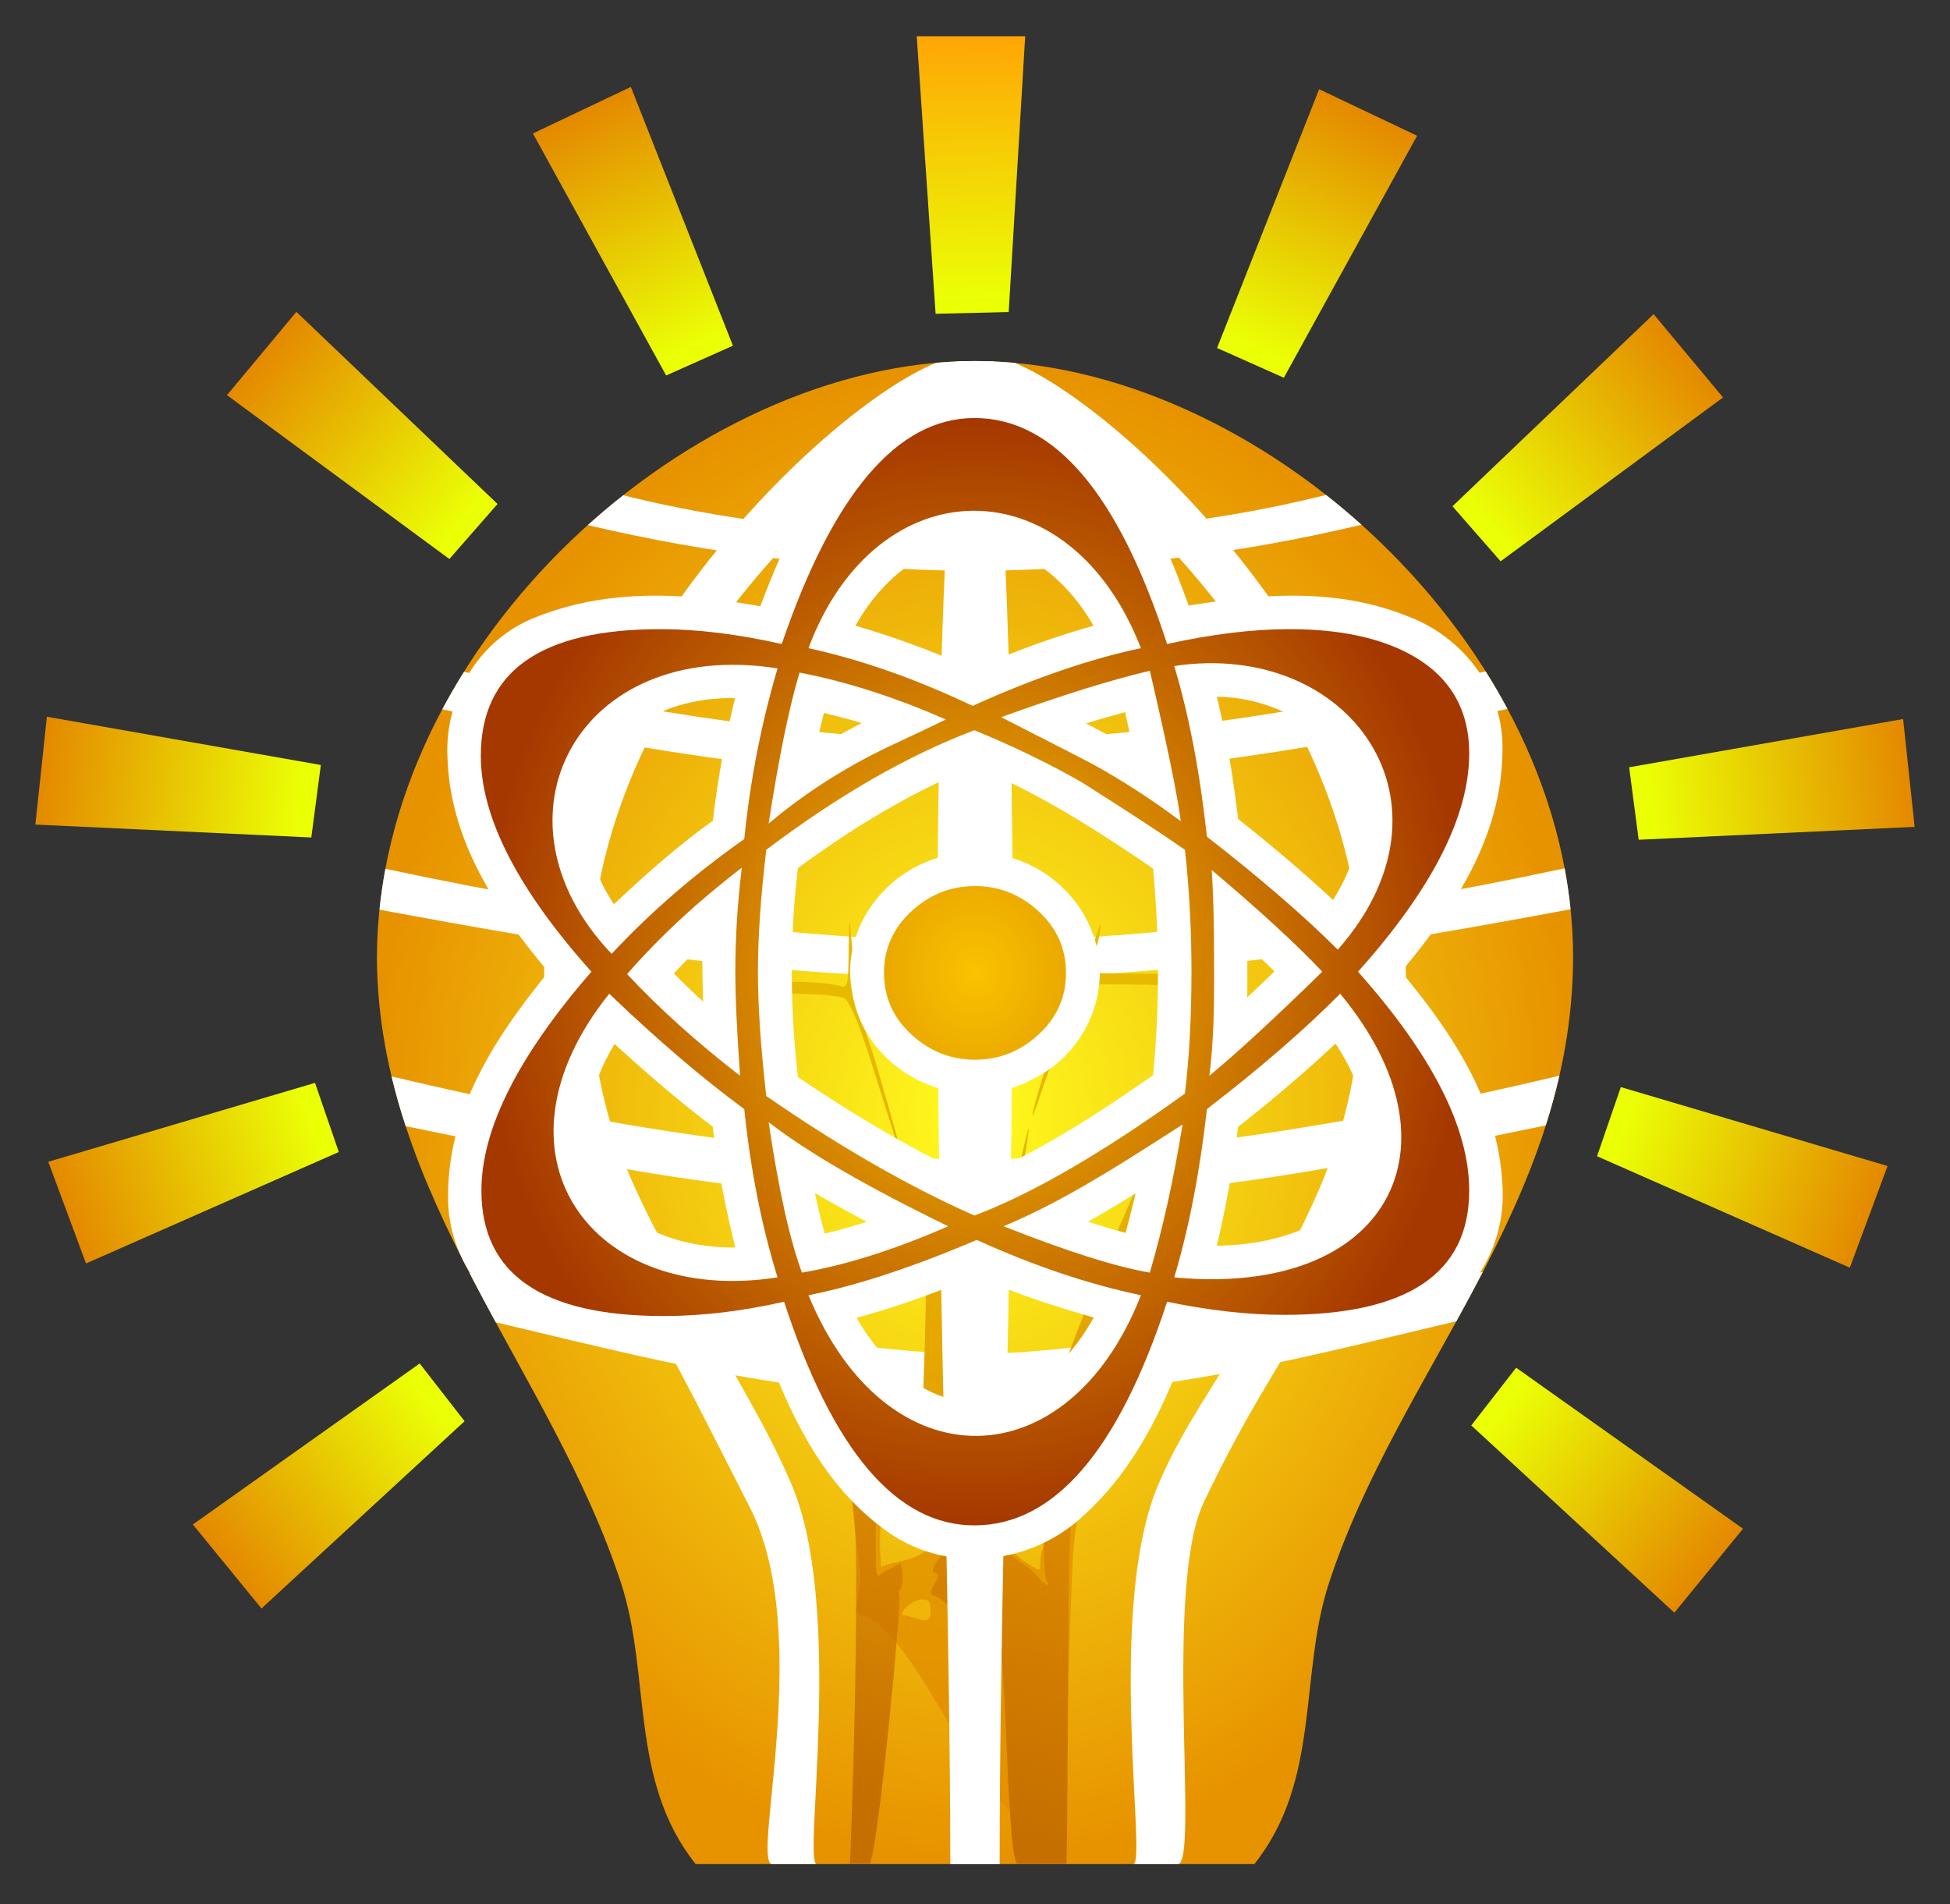 <?xml version="1.0" encoding="UTF-8" standalone="no"?>
<!-- Created with Inkscape (http://www.inkscape.org/) -->

<svg
   xmlns:dc="http://purl.org/dc/elements/1.1/"
   xmlns:cc="http://creativecommons.org/ns#"
   xmlns:rdf="http://www.w3.org/1999/02/22-rdf-syntax-ns#"
   xmlns:svg="http://www.w3.org/2000/svg"
   xmlns="http://www.w3.org/2000/svg"
   xmlns:xlink="http://www.w3.org/1999/xlink"
   xmlns:sodipodi="http://sodipodi.sourceforge.net/DTD/sodipodi-0.dtd"
   xmlns:inkscape="http://www.inkscape.org/namespaces/inkscape"
   id="svg2"
   version="1.1"
   inkscape:version="0.91 r13725"
   width="551.465"
   height="538.56"
   sodipodi:docname="WikiJournal_of_Science_logo.svg"
   inkscape:export-filename="C:\Users\Mikael\OneDrive\Wikiversity Journal\Wikiversity journal logo\Wikiversity Journal of Medicine logo.png"
   inkscape:export-xdpi="180"
   inkscape:export-ydpi="180">
  <rect width="100%" height="100%" fill="#333333" stroke="none"/>
  <defs
     id="defs6">
    <linearGradient
       id="linearGradient4317">
      <stop
         id="stop4319"
         offset="0"
         style="stop-color:#e48800;stop-opacity:1" />
      <stop
         id="stop4321"
         offset="1"
         style="stop-color:#ebff05;stop-opacity:1;" />
    </linearGradient>
    <linearGradient
       id="linearGradient4311">
      <stop
         id="stop4313"
         offset="0"
         style="stop-color:#e48800;stop-opacity:1" />
      <stop
         id="stop4315"
         offset="1"
         style="stop-color:#ebff05;stop-opacity:1;" />
    </linearGradient>
    <linearGradient
       id="linearGradient4305">
      <stop
         id="stop4307"
         offset="0"
         style="stop-color:#e48800;stop-opacity:1" />
      <stop
         id="stop4309"
         offset="1"
         style="stop-color:#ebff05;stop-opacity:1;" />
    </linearGradient>
    <linearGradient
       id="linearGradient4299">
      <stop
         id="stop4301"
         offset="0"
         style="stop-color:#e48800;stop-opacity:1" />
      <stop
         id="stop4303"
         offset="1"
         style="stop-color:#ebff05;stop-opacity:1;" />
    </linearGradient>
    <linearGradient
       id="linearGradient4293">
      <stop
         id="stop4295"
         offset="0"
         style="stop-color:#e48800;stop-opacity:1" />
      <stop
         id="stop4297"
         offset="1"
         style="stop-color:#ebff05;stop-opacity:1;" />
    </linearGradient>
    <linearGradient
       id="linearGradient4287">
      <stop
         id="stop4289"
         offset="0"
         style="stop-color:#e48800;stop-opacity:1" />
      <stop
         id="stop4291"
         offset="1"
         style="stop-color:#ebff05;stop-opacity:1;" />
    </linearGradient>
    <linearGradient
       inkscape:collect="always"
       id="linearGradient4505">
      <stop
         style="stop-color:#c46f00;stop-opacity:1"
         offset="0"
         id="stop4507" />
      <stop
         style="stop-color:#d47700;stop-opacity:0;"
         offset="1"
         id="stop4509" />
    </linearGradient>
    <linearGradient
       id="linearGradient4499">
      <stop
         id="stop4501"
         offset="0"
         style="stop-color:#e49200;stop-opacity:1" />
      <stop
         id="stop4503"
         offset="1"
         style="stop-color:#e7ba00;stop-opacity:1" />
    </linearGradient>
    <linearGradient
       id="linearGradient4452">
      <stop
         id="stop4454"
         offset="0"
         style="stop-color:#fffc1e;stop-opacity:1" />
      <stop
         id="stop4456"
         offset="1"
         style="stop-color:#e79300;stop-opacity:1" />
    </linearGradient>
    <linearGradient
       id="linearGradient4327">
      <stop
         id="stop4329"
         offset="0"
         style="stop-color:#fd7b00;stop-opacity:1" />
      <stop
         id="stop4331"
         offset="1"
         style="stop-color:#ffc802;stop-opacity:1" />
    </linearGradient>
    <linearGradient
       inkscape:collect="always"
       id="linearGradient3846">
      <stop
         style="stop-color:#ff9b34;stop-opacity:1;"
         offset="0"
         id="stop3848" />
      <stop
         style="stop-color:#ff9b34;stop-opacity:0;"
         offset="1"
         id="stop3850" />
    </linearGradient>
    <linearGradient
       id="linearGradient3985">
      <stop
         style="stop-color:#ffa505;stop-opacity:1;"
         offset="0"
         id="stop3987" />
      <stop
         style="stop-color:#ebff05;stop-opacity:1;"
         offset="1"
         id="stop3989" />
    </linearGradient>
    <linearGradient
       id="b"
       xlink:href="#a"
       y1="339"
       y2="757" />
    <linearGradient
       id="a"
       gradientUnits="userSpaceOnUse"
       x1="0"
       x2="0"
       y1="35"
       y2="322">
      <stop
         offset="0"
         style="stop-color:#997400;stop-opacity:1;"
         id="stop9" />
      <stop
         offset="1"
         style="stop-color:#0080CE"
         id="stop11" />
    </linearGradient>
    <linearGradient
       id="linearGradient3021"
       xlink:href="#a"
       y1="339"
       y2="757" />
    <linearGradient
       id="linearGradient3023"
       gradientUnits="userSpaceOnUse"
       x1="0"
       x2="0"
       y1="35"
       y2="322">
      <stop
         offset="0"
         style="stop-color:#069"
         id="stop3025" />
      <stop
         offset="1"
         style="stop-color:#0080CE"
         id="stop3027" />
    </linearGradient>
    <linearGradient
       id="linearGradient3029"
       xlink:href="#a"
       y1="339"
       y2="757" />
    <linearGradient
       id="linearGradient3031"
       gradientUnits="userSpaceOnUse"
       x1="0"
       x2="0"
       y1="35"
       y2="322">
      <stop
         offset="0"
         style="stop-color:#069"
         id="stop3033" />
      <stop
         offset="1"
         style="stop-color:#0080CE"
         id="stop3035" />
    </linearGradient>
    <linearGradient
       id="linearGradient3037"
       xlink:href="#a"
       y1="339"
       y2="757" />
    <linearGradient
       id="linearGradient3039"
       gradientUnits="userSpaceOnUse"
       x1="0"
       x2="0"
       y1="35"
       y2="322">
      <stop
         offset="0"
         style="stop-color:#069"
         id="stop3041" />
      <stop
         offset="1"
         style="stop-color:#0080CE"
         id="stop3043" />
    </linearGradient>
    <linearGradient
       id="linearGradient3045"
       xlink:href="#a"
       y1="339"
       y2="757" />
    <linearGradient
       id="linearGradient3047"
       gradientUnits="userSpaceOnUse"
       x1="0"
       x2="0"
       y1="35"
       y2="322">
      <stop
         offset="0"
         style="stop-color:#069"
         id="stop3049" />
      <stop
         offset="1"
         style="stop-color:#0080CE"
         id="stop3051" />
    </linearGradient>
    <linearGradient
       id="linearGradient3053"
       xlink:href="#a"
       y1="339"
       y2="757" />
    <linearGradient
       id="linearGradient3055"
       gradientUnits="userSpaceOnUse"
       x1="0"
       x2="0"
       y1="35"
       y2="322">
      <stop
         offset="0"
         style="stop-color:#069"
         id="stop3057" />
      <stop
         offset="1"
         style="stop-color:#0080CE"
         id="stop3059" />
    </linearGradient>
    <linearGradient
       id="linearGradient3061"
       xlink:href="#a"
       y1="339"
       y2="757" />
    <linearGradient
       id="linearGradient3063"
       gradientUnits="userSpaceOnUse"
       x1="0"
       x2="0"
       y1="35"
       y2="322">
      <stop
         offset="0"
         style="stop-color:#069"
         id="stop3065" />
      <stop
         offset="1"
         style="stop-color:#0080CE"
         id="stop3067" />
    </linearGradient>
    <linearGradient
       y2="757"
       y1="339"
       id="linearGradient3076"
       xlink:href="#a"
       inkscape:collect="always" />
    <linearGradient
       y2="757"
       y1="339"
       id="linearGradient3078"
       xlink:href="#a"
       inkscape:collect="always"
       gradientTransform="matrix(1,0,0,1.083,0,-44.986)" />
    <linearGradient
       y2="757"
       y1="339"
       id="linearGradient3080"
       xlink:href="#a"
       inkscape:collect="always"
       gradientTransform="matrix(1,0,0,1.083,0,-44.986)" />
    <linearGradient
       y2="757"
       y1="339"
       id="linearGradient3082"
       xlink:href="#a"
       inkscape:collect="always"
       gradientTransform="matrix(1,0,0,1.083,0,-44.986)" />
    <linearGradient
       y2="757"
       y1="339"
       id="linearGradient3084"
       xlink:href="#a"
       inkscape:collect="always"
       gradientTransform="matrix(1,0,0,1.083,0,-44.986)" />
    <linearGradient
       y2="757"
       y1="339"
       id="linearGradient3086"
       xlink:href="#a"
       inkscape:collect="always" />
    <linearGradient
       y2="757"
       y1="339"
       id="linearGradient3088"
       xlink:href="#a"
       inkscape:collect="always" />
    <linearGradient
       inkscape:collect="always"
       xlink:href="#linearGradient3985"
       id="linearGradient3991"
       x1="-88.9"
       y1="-112.947"
       x2="-87.418"
       y2="7.614"
       gradientUnits="userSpaceOnUse"
       gradientTransform="matrix(0.617,0,0,0.617,328.054,79)" />
    <linearGradient
       inkscape:collect="always"
       xlink:href="#linearGradient3985-4"
       id="linearGradient3991-2"
       x1="-88.9"
       y1="-112.947"
       x2="-87.418"
       y2="7.614"
       gradientUnits="userSpaceOnUse"
       gradientTransform="matrix(0.617,0,0,0.617,239.722,-2.216)" />
    <linearGradient
       id="linearGradient3985-4">
      <stop
         style="stop-color:#ffa505;stop-opacity:1;"
         offset="0"
         id="stop3987-5" />
      <stop
         style="stop-color:#ebff05;stop-opacity:1;"
         offset="1"
         id="stop3989-5" />
    </linearGradient>
    <linearGradient
       y2="7.614"
       x2="-87.418"
       y1="-112.947"
       x1="-88.9"
       gradientTransform="matrix(0.557,0.265,-0.265,0.557,406.427,117.477)"
       gradientUnits="userSpaceOnUse"
       id="linearGradient4008"
       xlink:href="#linearGradient4287"
       inkscape:collect="always" />
    <linearGradient
       y2="7.614"
       x2="-87.418"
       y1="-112.947"
       x1="-88.9"
       gradientTransform="matrix(0.557,0.265,-0.265,0.557,318.095,36.262)"
       gradientUnits="userSpaceOnUse"
       id="linearGradient4008-7"
       xlink:href="#linearGradient3985-4-1"
       inkscape:collect="always" />
    <linearGradient
       id="linearGradient3985-4-1">
      <stop
         style="stop-color:#ffa505;stop-opacity:1;"
         offset="0"
         id="stop3987-5-1" />
      <stop
         style="stop-color:#ebff05;stop-opacity:1;"
         offset="1"
         id="stop3989-5-5" />
    </linearGradient>
    <linearGradient
       y2="7.614"
       x2="-87.418"
       y1="-112.947"
       x1="-88.9"
       gradientTransform="matrix(0.395,0.474,-0.474,0.395,459.275,186.576)"
       gradientUnits="userSpaceOnUse"
       id="linearGradient4042"
       xlink:href="#linearGradient4293"
       inkscape:collect="always" />
    <linearGradient
       y2="7.614"
       x2="-87.418"
       y1="-112.947"
       x1="-88.9"
       gradientTransform="matrix(0.395,0.474,-0.474,0.395,370.942,105.361)"
       gradientUnits="userSpaceOnUse"
       id="linearGradient4042-7"
       xlink:href="#linearGradient3985-4-1-6"
       inkscape:collect="always" />
    <linearGradient
       id="linearGradient3985-4-1-6">
      <stop
         style="stop-color:#ffa505;stop-opacity:1;"
         offset="0"
         id="stop3987-5-1-1" />
      <stop
         style="stop-color:#ebff05;stop-opacity:1;"
         offset="1"
         id="stop3989-5-5-4" />
    </linearGradient>
    <linearGradient
       y2="7.614"
       x2="-87.418"
       y1="-112.947"
       x1="-88.9"
       gradientTransform="matrix(0.066,0.614,-0.614,0.066,477.008,280.011)"
       gradientUnits="userSpaceOnUse"
       id="linearGradient4076"
       xlink:href="#linearGradient4299"
       inkscape:collect="always" />
    <linearGradient
       y2="7.614"
       x2="-87.418"
       y1="-112.947"
       x1="-88.9"
       gradientTransform="matrix(-0.066,0.614,0.614,0.066,74.457,279.363)"
       gradientUnits="userSpaceOnUse"
       id="linearGradient4076-3"
       xlink:href="#linearGradient3985-4-1-6-2"
       inkscape:collect="always" />
    <linearGradient
       id="linearGradient3985-4-1-6-2">
      <stop
         style="stop-color:#e48800;stop-opacity:1"
         offset="0"
         id="stop3987-5-1-1-2" />
      <stop
         style="stop-color:#ebff05;stop-opacity:1;"
         offset="1"
         id="stop3989-5-5-4-1" />
    </linearGradient>
    <linearGradient
       y2="7.614"
       x2="-87.418"
       y1="-112.947"
       x1="-88.9"
       gradientTransform="matrix(-0.395,0.474,0.474,0.395,92.19,185.928)"
       gradientUnits="userSpaceOnUse"
       id="linearGradient4042-6"
       xlink:href="#linearGradient3985-4-1-8"
       inkscape:collect="always" />
    <linearGradient
       id="linearGradient3985-4-1-8">
      <stop
         style="stop-color:#e48800;stop-opacity:1"
         offset="0"
         id="stop3987-5-1-5" />
      <stop
         style="stop-color:#ebff05;stop-opacity:1;"
         offset="1"
         id="stop3989-5-5-7" />
    </linearGradient>
    <linearGradient
       y2="7.614"
       x2="-87.418"
       y1="-112.947"
       x1="-88.9"
       gradientTransform="matrix(0.557,0.265,-0.265,0.557,318.095,36.262)"
       gradientUnits="userSpaceOnUse"
       id="linearGradient4008-6"
       xlink:href="#linearGradient3985-4-18"
       inkscape:collect="always" />
    <linearGradient
       id="linearGradient3985-4-18">
      <stop
         style="stop-color:#ffa505;stop-opacity:1;"
         offset="0"
         id="stop3987-5-9" />
      <stop
         style="stop-color:#ebff05;stop-opacity:1;"
         offset="1"
         id="stop3989-5-2" />
    </linearGradient>
    <linearGradient
       y2="7.614"
       x2="-87.418"
       y1="-112.947"
       x1="-88.9"
       gradientTransform="matrix(-0.557,0.265,0.265,0.557,145.038,116.83)"
       gradientUnits="userSpaceOnUse"
       id="linearGradient4120"
       xlink:href="#linearGradient4317"
       inkscape:collect="always" />
    <linearGradient
       inkscape:collect="always"
       xlink:href="#linearGradient3846"
       id="linearGradient3852"
       x1="383.662"
       y1="645.719"
       x2="396.83"
       y2="645.719"
       gradientUnits="userSpaceOnUse"
       gradientTransform="translate(-590.78,71.332)" />
    <linearGradient
       inkscape:collect="always"
       xlink:href="#linearGradient3846-7"
       id="linearGradient3852-1"
       x1="383.662"
       y1="645.719"
       x2="396.83"
       y2="645.719"
       gradientUnits="userSpaceOnUse"
       gradientTransform="translate(-602.7,83.639)" />
    <linearGradient
       inkscape:collect="always"
       id="linearGradient3846-7">
      <stop
         style="stop-color:#ff9b34;stop-opacity:1;"
         offset="0"
         id="stop3848-4" />
      <stop
         style="stop-color:#ff9b34;stop-opacity:0;"
         offset="1"
         id="stop3850-0" />
    </linearGradient>
    <linearGradient
       y2="645.719"
       x2="396.83"
       y1="645.719"
       x1="383.662"
       gradientTransform="translate(-1034.693,-357.312)"
       gradientUnits="userSpaceOnUse"
       id="linearGradient3869"
       xlink:href="#linearGradient3846-7"
       inkscape:collect="always" />
    <linearGradient
       y2="645.719"
       x2="396.83"
       y1="645.719"
       x1="383.662"
       gradientTransform="translate(-1046.612,-345.006)"
       gradientUnits="userSpaceOnUse"
       id="linearGradient3869-4"
       xlink:href="#linearGradient3846-7-8"
       inkscape:collect="always" />
    <linearGradient
       inkscape:collect="always"
       id="linearGradient3846-7-8">
      <stop
         style="stop-color:#ff9b34;stop-opacity:1;"
         offset="0"
         id="stop3848-4-8" />
      <stop
         style="stop-color:#ff9b34;stop-opacity:0;"
         offset="1"
         id="stop3850-0-2" />
    </linearGradient>
    <linearGradient
       y2="645.719"
       x2="396.83"
       y1="645.719"
       x1="383.662"
       gradientTransform="matrix(0.589,0,0,5.959,-893.923,-4045.667)"
       gradientUnits="userSpaceOnUse"
       id="linearGradient3903"
       xlink:href="#linearGradient3846-7-8"
       inkscape:collect="always" />
    <linearGradient
       y2="7.614"
       x2="-87.418"
       y1="-112.947"
       x1="-88.9"
       gradientTransform="matrix(0.39,0.478,0.478,-0.39,152.093,441.463)"
       gradientUnits="userSpaceOnUse"
       id="linearGradient4076-3-1"
       xlink:href="#linearGradient3985-4-1-6-2-7"
       inkscape:collect="always" />
    <linearGradient
       id="linearGradient3985-4-1-6-2-7">
      <stop
         style="stop-color:#e48800;stop-opacity:1"
         offset="0"
         id="stop3987-5-1-1-2-4" />
      <stop
         style="stop-color:#ebff05;stop-opacity:1;"
         offset="1"
         id="stop3989-5-5-4-1-0" />
    </linearGradient>
    <linearGradient
       y2="7.614"
       x2="-87.418"
       y1="-112.947"
       x1="-88.9"
       gradientTransform="matrix(-0.395,0.474,0.474,0.395,124.872,179.902)"
       gradientUnits="userSpaceOnUse"
       id="linearGradient4042-6-9"
       xlink:href="#linearGradient3985-4-1-8-4"
       inkscape:collect="always" />
    <linearGradient
       id="linearGradient3985-4-1-8-4">
      <stop
         style="stop-color:#ffa505;stop-opacity:1;"
         offset="0"
         id="stop3987-5-1-5-8" />
      <stop
         style="stop-color:#ebff05;stop-opacity:1;"
         offset="1"
         id="stop3989-5-5-7-8" />
    </linearGradient>
    <linearGradient
       y2="7.614"
       x2="-87.418"
       y1="-112.947"
       x1="-88.9"
       gradientTransform="matrix(0.215,0.578,0.578,-0.215,102.61,369.907)"
       gradientUnits="userSpaceOnUse"
       id="linearGradient3124"
       xlink:href="#linearGradient4311"
       inkscape:collect="always" />
    <linearGradient
       y2="7.614"
       x2="-87.418"
       y1="-112.947"
       x1="-88.9"
       gradientTransform="matrix(-0.39,0.478,-0.478,-0.39,395.37,442.659)"
       gradientUnits="userSpaceOnUse"
       id="linearGradient4076-3-1-5"
       xlink:href="#linearGradient3985-4-1-6-2-7-5"
       inkscape:collect="always" />
    <linearGradient
       id="linearGradient3985-4-1-6-2-7-5">
      <stop
         style="stop-color:#e48800;stop-opacity:1"
         offset="0"
         id="stop3987-5-1-1-2-4-1" />
      <stop
         style="stop-color:#ebff05;stop-opacity:1;"
         offset="1"
         id="stop3989-5-5-4-1-0-7" />
    </linearGradient>
    <linearGradient
       y2="7.614"
       x2="-87.418"
       y1="-112.947"
       x1="-88.9"
       gradientTransform="matrix(0.215,0.578,0.578,-0.215,135.292,363.881)"
       gradientUnits="userSpaceOnUse"
       id="linearGradient3124-1"
       xlink:href="#linearGradient3985-4-1-8-4-1"
       inkscape:collect="always" />
    <linearGradient
       id="linearGradient3985-4-1-8-4-1">
      <stop
         style="stop-color:#ffa505;stop-opacity:1;"
         offset="0"
         id="stop3987-5-1-5-8-5" />
      <stop
         style="stop-color:#ebff05;stop-opacity:1;"
         offset="1"
         id="stop3989-5-5-7-8-2" />
    </linearGradient>
    <linearGradient
       y2="7.614"
       x2="-87.418"
       y1="-112.947"
       x1="-88.9"
       gradientTransform="matrix(-0.215,0.578,-0.578,-0.215,444.854,371.104)"
       gradientUnits="userSpaceOnUse"
       id="linearGradient3173"
       xlink:href="#linearGradient4305"
       inkscape:collect="always" />
    <pattern
       y="0"
       x="0"
       height="6"
       width="6"
       patternUnits="userSpaceOnUse"
       id="EMFhbasepattern" />
    <linearGradient
       inkscape:collect="always"
       xlink:href="#linearGradient3985"
       id="linearGradient3991-9"
       x1="-88.9"
       y1="-112.947"
       x2="-87.418"
       y2="7.614"
       gradientUnits="userSpaceOnUse"
       gradientTransform="matrix(0.617,0,0,0.617,328.991,79.252)" />
    <clipPath
       id="SVGID_2_">
      <use
         xlink:href="#SVGID_1_"
         overflow="visible"
         id="use9"
         style="overflow:visible"
         x="0"
         y="0"
         width="100%"
         height="100%" />
    </clipPath>
    <clipPath
       id="SVGID_2_-8">
      <use
         xlink:href="#SVGID_1_-5"
         overflow="visible"
         id="use9-6"
         style="overflow:visible"
         x="0"
         y="0"
         width="100%"
         height="100%" />
    </clipPath>
    <defs
       id="defs5-1">
      <rect
         x="0"
         height="841.911"
         width="595.31"
         y="0.009"
         id="SVGID_1_-5" />
    </defs>
    <clipPath
       id="clipPath4176">
      <use
         height="100%"
         width="100%"
         y="0"
         x="0"
         style="overflow:visible"
         id="use4178"
         overflow="visible"
         xlink:href="#SVGID_1_-5" />
    </clipPath>
    <defs
       id="defs17">
      <rect
         x="0"
         height="841.911"
         width="595.31"
         y="0.009"
         id="SVGID_3_" />
    </defs>
    <clipPath
       id="SVGID_4_">
      <use
         height="100%"
         width="100%"
         y="0"
         x="0"
         style="overflow:visible"
         id="use21"
         overflow="visible"
         xlink:href="#SVGID_3_" />
    </clipPath>
    <radialGradient
       inkscape:collect="always"
       xlink:href="#linearGradient4452"
       id="radialGradient4451"
       gradientUnits="userSpaceOnUse"
       gradientTransform="matrix(-1,0,0,1.247,661.215,207.572)"
       cx="385.485"
       cy="85.828"
       fx="385.485"
       fy="85.828"
       r="169.154" />
    <linearGradient
       inkscape:collect="always"
       xlink:href="#linearGradient4499"
       id="linearGradient4453"
       gradientUnits="userSpaceOnUse"
       x1="777.715"
       y1="473.878"
       x2="766.236"
       y2="282.883"
       gradientTransform="matrix(-1,0,0,1,1048.977,8.076)" />
    <linearGradient
       inkscape:collect="always"
       xlink:href="#linearGradient4505"
       id="linearGradient4455"
       gradientUnits="userSpaceOnUse"
       x1="812.3"
       y1="496.921"
       x2="768.485"
       y2="345.267"
       gradientTransform="matrix(-1,0,0,1,1048.993,8.076)" />
    <linearGradient
       inkscape:collect="always"
       id="linearGradient4333">
      <stop
         style="stop-color:#fac200;stop-opacity:1"
         offset="0"
         id="stop4335" />
      <stop
         style="stop-color:#a53800;stop-opacity:1"
         offset="1"
         id="stop4337" />
    </linearGradient>
    <radialGradient
       inkscape:collect="always"
       xlink:href="#linearGradient4333"
       id="radialGradient4902-8"
       cx="625.016"
       cy="235.589"
       fx="625.016"
       fy="235.589"
       r="88.267"
       gradientTransform="matrix(1,-0.003,0.007,2.32,-547.958,-367.816)"
       gradientUnits="userSpaceOnUse" />
    <radialGradient
       inkscape:collect="always"
       xlink:href="#linearGradient4333"
       id="radialGradient4902-1"
       cx="625.016"
       cy="235.589"
       fx="625.016"
       fy="235.589"
       r="88.267"
       gradientTransform="matrix(1,-0.003,0.007,2.32,-547.958,-367.816)"
       gradientUnits="userSpaceOnUse" />
    <radialGradient
       inkscape:collect="always"
       xlink:href="#linearGradient4333"
       id="radialGradient4895"
       cx="-194.729"
       cy="268.453"
       fx="-194.729"
       fy="268.453"
       r="145.442"
       gradientTransform="matrix(0.961,0,0,1.077,462.856,-14.214)"
       gradientUnits="userSpaceOnUse" />
  </defs>
  <sodipodi:namedview
     pagecolor="#ffffff"
     bordercolor="#666666"
     borderopacity="1"
     objecttolerance="10"
     gridtolerance="10"
     guidetolerance="10"
     inkscape:pageopacity="0"
     inkscape:pageshadow="2"
     inkscape:window-width="1858"
     inkscape:window-height="1057"
     id="namedview4"
     showgrid="false"
     inkscape:zoom="1"
     inkscape:cx="87.609363"
     inkscape:cy="288.23657"
     inkscape:window-x="54"
     inkscape:window-y="-8"
     inkscape:window-maximized="1"
     inkscape:current-layer="svg2"
     fit-margin-top="10"
     fit-margin-left="10"
     fit-margin-right="10"
     fit-margin-bottom="10"
     showguides="false" />
  <path
     sodipodi:nodetypes="caccaccc"
     inkscape:connector-curvature="0"
     id="path4585"
     d="m 106.588,270.98 c 0.445,67.715 49.397,116.613 69.051,176.729 8.515,26.044 2.217,55.744 21.092,79.451 53.62,0.016 108.576,8.5e-4 158.004,0 18.875,-23.707 12.577,-53.407 21.092,-79.451 19.654,-60.116 68.704,-106.714 69.051,-176.73 0.074,-88.924 -89.471,-168.875 -169.143,-168.875 -79.673,-2.8e-4 -169.003,79.518 -169.147,168.877 z"
     style="fill:url(#radialGradient4451);fill-opacity:1" />
  <path
     style="fill:#ffffff;fill-opacity:1"
     d="M 419.34 359.705 C 378.418 368.892 312.178 382.928 275.43 382.869 C 239.035 382.928 173.776 369.172 132.768 359.982 C 135.185 364.655 137.671 369.3 140.189 373.932 C 182.057 383.806 223.241 395.011 274.85 395.301 L 274.85 395.316 C 275.045 395.316 275.234 395.31 275.43 395.309 C 275.625 395.309 275.813 395.315 276.008 395.316 L 276.008 395.301 C 328.108 395.009 369.586 383.588 411.867 373.646 C 414.408 369.026 416.91 364.383 419.34 359.705 z "
     id="path4587" />
  <path
     style="fill:#ffffff;fill-opacity:1"
     d="M 441 304.209 C 378.822 319.077 323.986 326.71 275.43 328.109 C 227.101 326.717 172.546 319.147 110.729 304.416 C 111.866 309.178 113.214 313.857 114.729 318.473 C 167.486 329.272 213.884 339.401 274.85 339.295 L 274.85 339.297 C 275.044 339.298 275.235 339.296 275.43 339.297 C 275.624 339.296 275.814 339.298 276.008 339.297 L 276.008 339.295 C 337.366 339.401 383.96 329.143 437.141 318.266 C 438.604 313.666 439.91 308.99 441 304.209 z "
     id="path4589" />
  <path
     style="fill:#ffffff;fill-opacity:1"
     d="M 442.479 245.559 C 379.893 259.005 324.485 265.59 275.43 266.357 C 226.536 265.593 171.327 259.046 108.994 245.689 C 108.276 249.516 107.72 253.374 107.32 257.258 C 162.389 267.499 214.462 276.304 274.85 276.561 L 274.85 276.568 C 275.044 276.568 275.236 276.565 275.43 276.564 C 275.623 276.565 275.814 276.568 276.008 276.568 L 276.008 276.561 C 336.623 276.303 388.857 267.436 444.156 257.145 C 443.757 253.256 443.2 249.391 442.479 245.559 z "
     id="path4591" />
  <path
     style="fill:#ffffff;fill-opacity:1"
     d="M 375.002 139.965 C 338.457 149.1 305.336 151.044 275.43 151.527 C 245.629 151.046 212.636 149.112 176.246 140.061 C 172.825 142.757 169.484 145.572 166.23 148.498 C 201.164 156.777 235.916 160.866 272.85 161.447 L 272.85 161.506 C 273.713 161.506 274.569 161.483 275.43 161.477 C 276.29 161.484 277.145 161.506 278.008 161.506 L 278.008 161.447 C 315.086 160.863 349.966 156.747 385.037 148.402 C 381.776 145.477 378.429 142.66 375.002 139.965 z "
     id="path4593" />
  <path
     style="fill:#ffffff;fill-opacity:1"
     d="M 420.154 189.873 C 366.29 202.355 318.232 208.742 275.43 209.842 C 232.763 208.745 184.872 202.396 131.215 189.992 C 129.046 193.463 126.997 197 125.078 200.6 C 174.17 210.659 223.744 219.858 274.85 219.832 L 274.85 219.836 C 275.043 219.837 275.236 219.834 275.43 219.834 C 275.623 219.834 275.815 219.837 276.008 219.836 L 276.008 219.832 C 327.302 219.858 377.054 210.591 426.324 200.488 C 424.395 196.887 422.335 193.346 420.154 189.873 z "
     id="path4350-1" />
  <path
     inkscape:connector-curvature="0"
     id="path4406"
     d="m 255.398,456.81 c -1.206,-1.206 2.933,-4.464 5.282,-4.464 2.181,0 2.477,0.434 2.477,3.631 -0.21,4.353 -3.849,1.088 -7.759,0.833 z m 45.759,63.437 c -0.324,-2.366 1.743,-77.432 2.538,-83.453 1.702,-12.887 1.877,-23.803 0.427,-26.514 -0.569,-1.064 -1.955,-1.934 -3.079,-1.934 -1.782,0 -1.955,-0.417 -1.349,-3.25 0.762,-3.566 9.072,-27.163 13.469,-38.25 2.809,-7.082 9.179,-21.705 27.18,-62.393 5.449,-12.316 9.768,-23.116 9.598,-24 -0.17,-0.884 -1.203,-1.702 -2.296,-1.82 -1.093,-0.117 -4.447,-0.905 -7.455,-1.75 -3.668,-1.031 -9.84,-1.537 -18.75,-1.537 -7.305,0 -13.282,-0.168 -13.282,-0.374 0.682,-4.313 3.042,-8.608 3.084,-13.768 -1.308,2.746 -3.619,12.649 -5.417,11.44 -1.284,-1.066 -1.998,-1.142 -3.106,0.374 -1.18,1.614 -2.503,2.49 -10.547,1.997 -10.229,-0.627 -23.061,1.073 -32.42,4.296 -3.249,1.119 -7.383,2.034 -9.187,2.034 -2.97,0 -3.31,-0.308 -3.594,-3.25 -0.262,-2.716 -0.724,-3.25 -2.813,-3.25 -2.352,0 -2.851,-3.242 -3.391,-9.355 -0.573,-6.5 -0.573,-6.499 -0.75,2.367 -0.173,8.685 0.095,11.709 -2.109,11.077 -8.619,-2.47 -35.223,-1.125 -36.361,1.839 -0.447,1.165 4.906,16.092 10.425,29.073 1.637,3.85 5.298,13.75 8.136,22 2.837,8.25 9.489,25.8 14.782,39 10.624,26.496 12.524,34.649 8.382,35.963 -2.826,0.897 -3.513,4.249 -2.747,13.397 1.76,21.003 3.385,23.867 2.495,29.329 l -1.073,6.587 c 19.493,3.795 35.806,65.898 59.209,64.125 z m -17.466,-86.575 c -1.398,-7.454 -4.979,-11.594 -4.391,-5.076 0.423,4.234 -3.337,3.273 -6.204,4.272 -7.861,2.05 -5.754,-0.41 -4.934,-6.022 -1.363,3.189 -4.481,7.721 -5.419,11.073 -4.509,3.651 -7.891,3.121 -13.585,5.15 -1.774,-23.72 4.508,-28.698 16.208,-31.172 10.476,-2.109 14.828,-1.51 22.792,0.137 l 8.007,1.655 -0.864,11.792 c -0.417,5.696 0.241,11.122 -0.25,12.049 -0.491,0.926 -0.893,2.849 -0.893,4.273 0,2.571 -0.018,2.577 -2.75,0.881 -3.539,-2.15 -6.906,-5.018 -7.717,-9.012 z m 6.065,-27.721 c -6.465,-2.701 -6.599,-3.327 -6.599,-30.828 0,-24.241 0.044,-24.777 2.032,-24.777 1.118,0 3.623,-0.665 5.569,-1.478 3.002,-1.254 3.488,-1.897 3.218,-4.25 -0.269,-2.338 -0.845,-2.823 -3.679,-3.094 -3.101,-0.297 -1.859,-7.606 -1.34,-10.2 1.516,-7.58 2.673,-15.642 1.447,-10.544 l -4.782,19.874 -7.982,-0.245 c -4.39,-0.134 -10.329,-0.386 -13.196,-0.559 -5.729,-0.346 -13.456,1.506 -14.079,3.374 -0.68,2.041 1.893,4.114 5.904,4.755 2.118,0.339 4.348,1.215 4.956,1.947 0.786,0.947 0.894,8.868 0.375,27.446 -0.7,25.063 -0.815,26.169 -2.836,27.446 -1.158,0.732 -3.515,1.624 -5.236,1.982 l -3.13,0.651 -0.425,-6.303 c -0.341,-5.046 -2.347,-11.091 -10.057,-30.303 -5.297,-13.2 -12.773,-32.775 -16.611,-43.5 -3.839,-10.725 -9.127,-25.018 -11.75,-31.763 -3.79,-9.743 -4.516,-12.517 -3.533,-13.5 1.659,-1.659 27.858,-1.414 30.694,0.233 1.364,0.793 3.355,5.068 6.386,14.116 2.443,7.295 9.856,31.569 10.03,31.047 0.174,-0.522 -6.723,-24.939 -8.882,-31.366 -4.441,-13.22 -4.614,-12.746 4.597,-12.638 2.862,0.034 7.568,-0.827 10.5,-1.919 7.671,-2.859 22.156,-4.601 31.207,-3.753 7.533,0.706 7.606,0.74 7.606,3.568 0,1.571 0.402,3.104 0.894,3.408 0.491,0.304 -1.868,7.987 -4.01,13.509 -2.142,5.522 -5.097,16.309 -5.06,16.977 0.081,1.447 2.907,-8.477 7.813,-20.921 2.125,-5.547 4.562,-10.892 7.56,-16 l 13.651,0.096 c 15.029,0.106 23.759,1.569 23.476,3.936 -0.097,0.807 -4.741,11.818 -10.32,24.468 -5.58,12.65 -13.01,29.525 -16.512,37.5 -6.909,15.734 -19.297,48.015 -21.97,57.25 -0.915,3.163 -1.872,5.75 -2.126,5.75 -0.254,0 -1.963,-0.627 -3.798,-1.394 z m -31.739,-67.26 c 0.249,-2.638 -1.953,-8.31 -2.167,-8.711 -0.618,1.401 2.148,10.144 2.167,8.711 z m 12.094,47.843 c -2.62,-28.862 -2.976,-33.5 -2.601,-33.875 0.568,-0.568 13.724,-2.574 14.132,-2.155 0.492,0.505 -6.192,40.701 -7.531,45.288 -0.974,3.338 -1.304,3.676 -2.137,2.189 -0.541,-0.967 -1.38,-6.119 -1.864,-11.448 z m 31.047,-105.689 c 0,-1.63 0.559,-2.5 1.607,-2.5 1.671,0 2.099,0.558 1.701,1.596 -0.694,1.318 -1.251,2.821 -2.308,3.404 -0.55,0 -1,-1.125 -1,-2.5 z m -60.01,-1.992 c -0.196,-3.085 2.974,-4.173 4.106,-2.386 1.458,2.302 1.013,3.878 -1.097,3.878 -1.313,0 -2.929,-0.221 -3.01,-1.492 z m 62.01,-3.508 c 0,-0.55 0.589,-2.066 1.171,-2.066 0.582,0 2.407,0.899 2.067,1.449 -0.34,0.55 -1.433,1.337 -2.686,1.337 -0.242,0 -0.553,-0.17 -0.553,-0.72 z"
     style="fill:url(#linearGradient4453);fill-opacity:1"
     sodipodi:nodetypes="cscccsssssssssscccsssssssssssssssscccccccccscssscccssssssscsssssssscssssssssscssscscccscsssscccccssssssssccssssssssss" />
  <path
     inkscape:connector-curvature="0"
     id="path4396"
     d="m 302.207,448.933 c 0.036,-6.135 0.438,-16.156 0.893,-22.268 0.938,-12.621 0.394,-16.386 -2.371,-16.386 -2.946,0 -3.187,-2.469 -0.948,-9.717 3.555,-11.511 14.271,-39.03 22.111,-56.783 4.129,-9.35 9.419,-21.5 11.755,-27 2.336,-5.5 6.891,-15.711 10.121,-22.692 3.23,-6.98 5.872,-13.055 5.872,-13.5 -6e-4,-0.445 -3.263,-1.591 -7.25,-2.548 -5.896,-1.415 -12.846,-1.788 -37.249,-1.998 -28.624,-0.246 -36.282,0.029 -38.5,2.301 0.224,0.404 1.238,0.367 2.75,-0.268 2.725,-1.145 12.172,-1.252 51.25,-0.58 13.694,0.236 18.302,0.663 21.188,1.966 l 3.688,1.665 -6.805,15.327 c -26.836,60.444 -38.626,89.392 -43.1,105.827 -1.684,6.187 -1.907,6.488 -4.62,6.242 -1.568,-0.142 -3.975,0.028 -5.35,0.377 -2.406,0.611 -2.35,0.705 1.5,2.482 11.319,3.998 8.072,10.829 7.99,18.899 -0.085,7.975 0.235,15.287 0.713,16.25 1.333,2.688 -0.053,2.082 -2.856,-1.25 -2.744,-2.812 -6.345,-4.391 -8.664,-6.929 -4.559,-5.046 -6.47,-5.975 -10.183,-4.949 -3.899,1.077 -12.14,10.418 -9.937,11.263 1.337,0.513 1.331,0.919 -0.053,3.596 -2.187,3.894 0.602,2.32 2.404,4.413 1.926,2.32 7.629,2.818 13.23,1.155 5.451,-1.619 4.32,69.273 7.9,73.341 l 13.873,-0.01 c 0.33,-0.134 0.614,-72.092 0.651,-78.227 z m -5.073,-25.41 c 0,-1.925 1.957,-5.245 2.507,-5.245 1.109,0 -0.517,9.96 -1.57,11.013 -1.151,1.151 -0.937,-2.171 -0.937,-5.768 z m -51.114,103.636 c 2.568,-6.359 8.925,-73.15 8.306,-75.978 -0.274,-1.048 -0.16,-1.696 0.254,-1.44 1.194,-2.263 0.652,-5.894 0.062,-7.616 -1.712,1.105 -3.753,1.566 -5.25,2.888 -1.656,1.492 -1.75,0.991 -1.74,-9.329 0.01,-9.311 0.35,-11.636 2.34,-15.905 5.743,-8.55 10.168,-8.209 19.15,-10.333 -6.795,-0.556 -14.159,-0.636 -20,-0.667 l 0.327,-4.157 c 0.388,-4.94 -3.153,-15.775 -12.474,-38.159 -3.532,-8.482 -8.917,-22.68 -11.967,-31.553 -3.05,-8.872 -8.398,-23.333 -11.885,-32.135 -8.419,-21.255 -8.409,-21.211 -4.848,-22.203 1.566,-0.436 8.493,-0.794 15.393,-0.794 9.552,0 13.131,0.367 15,1.536 1.608,1.007 3.661,1.337 5.954,0.958 l 3.5,-0.578 -3.5,-0.693 c -1.925,-0.381 -5.075,-1.031 -7,-1.444 -4.181,-0.897 -25.842,-1.01 -31.5,-0.165 -2.503,0.374 -4.116,1.186 -4.309,2.17 -0.17,0.865 3.039,10.042 7.132,20.395 4.093,10.352 9.56,24.897 12.151,32.322 2.59,7.425 8.98,24.225 14.199,37.334 6.29,15.797 9.684,25.717 10.066,29.419 0.541,5.247 0.188,5.473 -2.25,7.838 l -3.223,3.126 1.675,16.455 c 1.597,15.687 -0.735,93.456 -1.269,98.71 l 5.708,-0.002 z m 44.313,-179.075 c 0,2.852 3.77,-3.744 2.438,-5.076 -0.515,-0.515 -2.667,-1.002 -4.783,-1.083 -5.411,-0.338 -3.188,3.063 -5.565,6.103 0.561,2.364 5.381,1.225 7.91,0.056 z m -27.71,-68.18 c 1.333,-0.862 1.714,-1.697 0,-0.914 -1.176,0.537 -12.96,3.16 -8.408,3.287 1.1,0.031 7.582,-1.839 8.408,-2.373 z"
     style="fill:url(#linearGradient4455);fill-opacity:1"
     sodipodi:nodetypes="cssssssssscssscssscccsccssccsccccsssscccccccccsssssssscssssssssscscccsscccsssss" />
  <path
     style="fill:#ffffff;fill-opacity:1;fill-rule:evenodd;stroke:none"
     d="M 275.734 102.104 C 272.085 102.103 268.415 102.275 264.734 102.602 C 233.38 115.34 156.231 188.95 153.938 272.811 C 152.56 323.19 167.294 344.543 179.682 365.336 C 191.39 384.988 199.417 401.621 212.043 426.26 C 230.006 461.315 212.768 525.255 218.176 527.16 C 222.52 527.161 226.574 527.16 230.92 527.16 C 227.088 526.491 238.734 454.957 223.932 419.979 C 216.002 401.24 204.877 384.624 191.898 360.139 C 179.062 335.922 167.145 315.383 166.949 276.398 C 166.529 192.89 245.296 127.449 275.881 108.652 C 306.466 127.239 383.869 190.965 384.965 274.098 C 385.517 315.999 372.178 339.676 359.342 363.893 C 346.363 388.378 335.463 401.179 327.533 419.918 C 312.731 454.896 324.376 526.49 320.545 527.16 C 324.648 527.16 329.085 527.16 333.133 527.16 C 339.168 526.5 328.957 449.006 340.434 424.854 C 351.373 401.832 359.998 388.836 371.707 369.184 C 384.095 348.391 398.905 323.129 397.527 272.75 C 395.24 189.091 318.446 115.621 286.945 102.619 C 283.194 102.278 279.453 102.104 275.734 102.104 z "
     id="path3874-82" />
  <path
     style="fill:url(#linearGradient4008);fill-opacity:1;stroke:none"
     d="M 363.073,106.828 400.759,38.391 373.057,25.229 344.19,98.409 z"
     id="path3983-1"
     inkscape:connector-curvature="0"
     sodipodi:nodetypes="ccccc" />
  <path
     style="fill:url(#linearGradient4042);fill-opacity:1;stroke:none"
     d="m 424.378,158.734 62.903,-46.335 -19.632,-23.563 -56.886,54.339 z"
     id="path3983-1-2"
     inkscape:connector-curvature="0"
     sodipodi:nodetypes="ccccc" />
  <path
     style="fill:url(#linearGradient4076);fill-opacity:1;stroke:none"
     d="m 463.424,237.485 78.042,-3.649 -3.26,-30.496 -77.476,13.646 z"
     id="path3983-1-2-2"
     inkscape:connector-curvature="0"
     sodipodi:nodetypes="ccccc" />
  <path
     style="fill:url(#linearGradient4120);fill-opacity:1;stroke:none"
     d="m 188.392,106.18 -37.686,-68.437 27.702,-13.163 28.867,73.181 z"
     id="path3983-1-7"
     inkscape:connector-curvature="0"
     sodipodi:nodetypes="ccccc" />
  <path
     style="fill:url(#linearGradient4042-6);fill-opacity:1;stroke:none"
     d="M 127.087,158.086 64.184,111.751 83.816,88.187 140.702,142.526 z"
     id="path3983-1-2-9"
     inkscape:connector-curvature="0"
     sodipodi:nodetypes="ccccc" />
  <path
     style="fill:url(#linearGradient4076-3);fill-opacity:1;stroke:none"
     d="M 88.042,236.837 10,233.189 l 3.26,-30.496 77.476,13.646 z"
     id="path3983-1-2-2-5"
     inkscape:connector-curvature="0"
     sodipodi:nodetypes="ccccc" />
  <path
     style="fill:url(#linearGradient3124);fill-opacity:1;stroke:none"
     d="M 95.815,325.785 24.329,357.304 13.654,328.552 89.09,306.234 z"
     id="path3983-1-2-9-2"
     inkscape:connector-curvature="0"
     sodipodi:nodetypes="ccccc" />
  <path
     style="fill:url(#linearGradient4076-3-1);fill-opacity:1;stroke:none"
     d="M 131.383,401.914 73.947,454.875 54.54,431.126 118.692,385.593 z"
     id="path3983-1-2-2-5-4"
     inkscape:connector-curvature="0"
     sodipodi:nodetypes="ccccc" />
  <path
     style="fill:url(#linearGradient3173);fill-opacity:1;stroke:none"
     d="m 451.648,326.981 71.486,31.52 10.675,-28.752 -75.436,-22.318 z"
     id="path3983-1-2-9-2-7"
     inkscape:connector-curvature="0"
     sodipodi:nodetypes="ccccc" />
  <path
     style="fill:url(#linearGradient4076-3-1-5);fill-opacity:1;stroke:none"
     d="m 416.08,403.111 57.436,52.961 19.407,-23.749 -64.152,-45.533 z"
     id="path3983-1-2-2-5-4-6"
     inkscape:connector-curvature="0"
     sodipodi:nodetypes="ccccc" />
  <path
     style="fill:#000000"
     d=""
     id="path4291"
     inkscape:connector-curvature="0" />
  <path
     style="fill:#ffffff;fill-opacity:1;stroke:none"
     d="m 270.761,102.172 c -11.265,141.671 -2.23,293.418 -2.001,425.012 l 13.946,-0.003 c 0.07,-131.093 9.357,-277.203 -1.76,-424.972 z"
     id="path3847-9"
     inkscape:connector-curvature="0"
     sodipodi:nodetypes="ccccc" />
  <path
     style="fill:url(#linearGradient3991-9);fill-opacity:1;stroke:none"
     d="m 285.262,88.239 4.667,-77.987 -30.67,0 5.334,78.487 z"
     id="path3983"
     inkscape:connector-curvature="0"
     sodipodi:nodetypes="ccccc" />
  <g
     id="g3"
     transform="matrix(0.33,0,0,0.33,550.689,219.681)">
    <defs
       id="defs5">
      <rect
         id="SVGID_1_"
         y="0.009"
         width="595.31"
         height="841.911"
         x="0" />
    </defs>
    <clipPath
       id="clipPath4157">
      <use
         xlink:href="#SVGID_1_"
         overflow="visible"
         id="use4159"
         style="overflow:visible"
         x="0"
         y="0"
         width="100%"
         height="100%" />
    </clipPath>
    <g
       clip-path="url(#SVGID_2_)"
       id="g11" />
  </g>
  <path
     sodipodi:type="inkscape:offset"
     inkscape:radius="7.4330363"
     inkscape:original="M 274.51562 116.23242 C 255.92888 116.76038 242.5046 132.43306 234.04688 147.43945 C 228.18543 157.69646 223.6649 168.66021 219.76367 179.79297 C 198.25822 175.41115 174.80016 173.08007 153.98438 181.57617 C 141.16442 186.63352 133.3213 200.20305 133.9707 213.76562 C 134.62042 237.477 149.78589 257.55292 164.60156 274.81445 C 149.7052 292.73157 134.25312 313.50428 134.1543 337.85742 C 133.78758 351.53201 142.66907 364.47847 155.56836 369.04492 C 176.23971 376.9421 199.60714 374.33311 220.49805 370.73633 C 227.81605 391.37679 236.56388 413.60753 254.9707 426.87109 C 268.8079 436.95327 289.00787 434.80336 301.29492 423.22656 C 316.69134 409.40455 324.75143 389.56733 331.39844 370.44727 C 353.22644 374.45204 376.91596 376.53582 397.90625 367.8457 C 410.58745 362.77129 418.39028 349.27405 417.48633 335.79883 C 416.45745 312.15249 401.51787 292.09897 386.71094 274.80078 C 401.92795 257.08755 417.50654 236.23941 417.47656 211.80664 C 417.7401 197.95949 407.87554 185.70261 395.13672 181.09766 C 374.8699 172.93579 351.80077 176.01439 331.30469 179.51562 C 323.98104 158.63414 315.15188 136.1415 296.50781 122.78516 C 290.07768 118.39899 282.32102 115.95581 274.51562 116.23242 z M 275.24414 146.44336 C 296.27433 146.25785 312.6162 163.43995 319.91797 181.85938 C 304.45541 185.37978 289.53272 190.95284 275.08008 197.42188 C 261.18459 190.68651 245.96362 185.51791 231.42188 181.67383 C 238.54362 163.41136 254.44979 146.48069 275.24414 146.44336 z M 342.32227 189.55273 C 363.10908 188.90397 385.62215 201.33779 390.66992 222.69727 C 394.53737 238.03008 388.15413 253.92642 378.20312 265.64062 C 367.19952 254.876 355.335 245.03317 343.21484 235.55859 C 341.48728 220.20081 338.90391 204.89685 334.64844 190.02344 C 337.19492 189.72216 339.758 189.56356 342.32227 189.55273 z M 207.20508 190 C 210.59283 189.998 213.97976 190.23155 217.33789 190.67578 C 213.08484 205.54705 210.18793 220.80131 208.58398 236.18359 C 195.71404 245.00327 183.62849 256.18756 172.7832 266.59961 C 159.33389 252.37407 152.98384 229.45953 163.68359 211.87891 C 172.55808 196.71113 190.25326 189.85471 207.20508 190 z M 323.68555 192.11133 L 324.94531 197.57031 C 327.20339 207.5892 329.48893 217.73128 331.22461 227.78906 C 317.88356 217.90223 302.93261 210.58856 288.16211 203.13867 C 299.86346 199.00454 311.77118 195.07825 323.68555 192.11133 z M 227.51953 192.52344 L 228.19922 192.66016 C 239.99224 195.1395 251.47794 198.908 262.64453 203.58594 C 247.73921 210.33052 232.97085 217.73655 220.16992 228.05664 C 222.1486 216.07626 224.24875 204.21068 227.51953 192.52344 z M 275.5332 208.66602 L 276.45703 209.05078 L 276.92773 209.24609 C 297.0735 217.18669 315.36201 229.20673 333.21094 241.44727 C 335.51153 263.60061 335.60735 285.97774 333.2168 308.16016 C 315.00816 321.03506 296.35597 333.40908 275.625 341.58594 C 255.57679 332.6236 236.60239 321.21647 218.58789 308.81641 C 215.7551 286.35644 215.62824 263.81592 218.58984 241.40234 C 236.17458 228.24338 255.00602 216.56317 275.5332 208.66602 z M 274.41211 248.60742 C 258.85721 248.81413 245.00212 264.23107 248.4043 279.8457 C 251.3626 297.24562 273.20797 307.18107 288.52734 298.65234 C 300.39437 293.08942 306.7972 278.30655 301.84375 266.01953 C 297.61799 255.23045 285.97677 247.85527 274.41211 248.60742 z M 207.27539 249.88672 L 207.00391 252.55273 C 205.41976 268.28248 205.8713 284.12389 206.99023 299.86719 C 197.47882 292.29673 188.427 284.26643 180.04883 275.42773 C 188.32659 266.11149 197.53027 257.64412 207.27539 249.88672 z M 344.93555 250.59375 L 345.69727 251.24219 L 346.33984 251.78906 C 354.86484 259.15008 363.2932 266.64811 371.13672 274.74023 C 362.45021 283.1766 353.68564 291.5438 344.5332 299.47656 C 345.79848 283.21968 345.42524 266.87693 344.93555 250.59375 z M 172.51562 283.98828 L 173.24023 284.67773 L 173.45312 284.88086 C 184.62363 295.43907 196.22864 305.5706 208.58203 314.73047 C 210.08902 329.86462 213.20007 345.20533 217.16797 359.60742 C 197.53675 362.40146 174.17204 357.05071 163.4707 338.75391 C 153.14278 321.00236 160.59294 298.94435 172.51562 283.98828 z M 378.84375 284.00195 L 379.06641 284.2793 C 391.08984 299.2721 399.89532 320.39752 389.98242 338.53711 C 379.84878 355.91667 357.71598 360.47771 339.03906 359.69727 C 334.12602 360.80713 334.41601 358.13906 336.02148 354.51172 C 339.41404 341.45087 341.66158 328.11231 343.21289 314.71484 C 355.6148 305.11219 367.69135 295.04535 378.84375 284.00195 z M 220.08594 321.85352 L 220.59961 322.22461 C 234.06722 331.66007 248.66497 339.33375 263.35938 346.6543 C 252.02334 351.22805 239.87183 355.78701 228.02734 357.40625 C 224.20539 345.94111 222.04032 333.89394 220.08594 321.85352 z M 331.71094 322.13281 L 331.54102 323.11914 L 331.50586 323.32617 C 329.45349 334.81135 327.00711 346.44495 323.71094 357.5918 C 312.03295 355.1723 300.0447 350.95459 289.13672 346.64453 C 304.07505 339.85263 317.9174 330.95332 331.71094 322.13281 z M 276.21094 352.82812 L 278.41992 353.81641 C 291.66124 359.82814 306.17628 364.39048 319.82812 367.93945 C 312.58477 385.74951 297.65402 403.25189 277.07617 404.05078 C 257.51751 404.69609 241.80224 389.10374 233.7207 372.56641 C 232.92861 370.35196 229.25922 366.52834 234.30859 367.10547 C 248.69064 363.68758 262.60931 358.56873 276.21094 352.82812 z "
     style="color:#000000;clip-rule:nonzero;display:inline;overflow:visible;visibility:visible;opacity:1;isolation:auto;mix-blend-mode:normal;color-interpolation:sRGB;color-interpolation-filters:linearRGB;solid-color:#000000;solid-opacity:1;fill:#ffffff;fill-opacity:1;fill-rule:nonzero;stroke:none;stroke-width:1;stroke-linecap:butt;stroke-linejoin:miter;stroke-miterlimit:4;stroke-dasharray:none;stroke-dashoffset:0;stroke-opacity:1;color-rendering:auto;image-rendering:auto;shape-rendering:auto;text-rendering:auto;enable-background:accumulate"
     id="path4320"
     d="m 274.279,108.807 c -22.627,0.657 -37.664,18.951 -46.686,34.945 -0.003,0.005 -0.005,0.009 -0.008,0.014 -5.106,8.937 -9.041,18.291 -12.557,27.691 -20.454,-3.706 -42.858,-5.312 -63.799,3.217 -16.039,6.341 -25.447,22.753 -24.682,39.373 0.699,24.426 14.66,44.217 28.525,60.834 -13.972,17.224 -28.206,37.717 -28.346,62.85 -0.423,16.959 10.296,32.591 26.283,38.289 20.773,7.905 42.875,6.069 62.637,2.951 7.061,19.361 16.132,40.339 34.955,53.914 17.006,12.383 40.819,9.801 55.732,-4.203 15.335,-13.806 23.519,-32.297 29.93,-49.984 20.719,3.378 43.338,4.75 64.434,-3.967 15.879,-6.372 25.283,-22.731 24.203,-39.348 -1.088,-24.231 -14.812,-43.942 -28.625,-60.578 14.273,-17.122 28.625,-37.697 28.627,-62.922 0.3,-17.388 -11.654,-32.082 -27.131,-37.727 -20.495,-8.204 -42.314,-5.997 -61.611,-2.898 -7.087,-19.61 -16.248,-40.848 -35.326,-54.516 a 7.434,7.434 0 0 0 -0.139,-0.098 c -7.66,-5.225 -16.9,-8.169 -26.418,-7.838 z m 0.979,45.07 a 7.434,7.434 0 0 0 0.053,0 c 14.232,-0.126 26.508,10.127 33.938,23.092 -11.746,3.273 -23.1,7.538 -34.1,12.342 -10.784,-4.99 -22.075,-9.075 -33.213,-12.369 7.223,-12.886 19.197,-23.039 33.322,-23.064 z m 68.875,43.18 c 17.209,0.114 35.364,10.685 39.303,27.35 a 7.434,7.434 0 0 0 0.027,0.109 c 2.507,9.94 -0.577,20.702 -6.471,29.984 -8.689,-8.032 -17.667,-15.65 -26.844,-22.883 -1.387,-11.544 -3.247,-23.112 -6.016,-34.561 z m -136.992,0.377 c 0.107,-0.019 2.531,0.21 0.736,0.045 -2.838,11.4 -4.916,22.97 -6.27,34.621 -10.102,7.231 -19.343,15.485 -27.979,23.609 -8.124,-12.007 -10.883,-27.991 -3.596,-39.965 a 7.434,7.434 0 0 0 0.066,-0.111 c 7.193,-12.293 22.138,-18.327 37.041,-18.199 z m 111.039,3.969 c 0.792,3.52 1.573,7.036 2.33,10.543 -4.427,-2.619 -8.868,-5.01 -13.354,-7.357 3.684,-1.172 7.35,-2.156 11.023,-3.186 z m -85.172,0.217 c 3.575,0.905 7.164,1.737 10.693,2.873 -4.426,2.27 -8.789,4.72 -13.088,7.35 0.687,-3.46 1.577,-6.826 2.395,-10.223 z m 42.535,15.148 c 17.631,7.149 34.156,17.678 50.543,28.846 1.815,19.445 1.876,39.016 0.006,58.436 -16.277,11.418 -32.722,21.969 -50.359,29.34 -17.401,-8.035 -34.082,-17.949 -50.086,-28.807 -2.248,-19.73 -2.327,-39.462 0.008,-59.086 15.681,-11.515 32.226,-21.584 49.889,-28.729 z m -1.369,24.426 c -20.313,0.358 -37.468,19.514 -33.039,40.141 4.026,22.624 30.714,34.81 50.695,23.961 15.406,-7.322 23.43,-25.821 16.918,-42.023 -5.478,-13.936 -19.651,-22.94 -34.574,-22.078 z m -75.475,25.869 c -0.155,5.43 -0.013,10.808 0.148,16.193 -2.859,-2.558 -5.559,-5.272 -8.283,-7.959 2.671,-2.782 5.296,-5.601 8.135,-8.234 z m 153.984,0.268 c 2.654,2.411 5.184,4.904 7.734,7.379 -2.562,2.461 -5.119,4.941 -7.701,7.355 0.087,-4.94 0.036,-9.832 -0.033,-14.734 z m 25.018,27.795 c 3.495,5.378 6.349,11.218 7.857,16.984 2.101,8.032 1.821,15.603 -2.059,22.766 -7.338,12.475 -23.591,17.186 -39.396,17.412 2.689,-11.137 4.651,-22.377 6.045,-33.627 9.461,-7.399 18.673,-15.24 27.553,-23.535 z m -203.889,0.088 c 8.876,8.168 18.064,16.07 27.77,23.432 1.312,11.565 3.619,23.004 6.352,34.15 -15.21,0.126 -30.727,-5.285 -38.043,-17.787 -6.926,-11.914 -3.663,-27.26 3.922,-39.795 z m 56.646,42.143 c 4.828,2.886 9.724,5.521 14.643,8.137 -4.012,1.337 -7.971,2.478 -11.865,3.344 -1.043,-3.75 -1.966,-7.578 -2.777,-11.48 z m 90.648,0.16 c -0.824,3.773 -1.806,7.442 -2.771,11.131 -3.545,-0.934 -7.098,-1.994 -10.658,-3.168 4.59,-2.557 9.016,-5.237 13.43,-7.963 z m -45.082,23.354 c 10.818,4.859 22.169,8.545 33.279,11.719 -7.183,12.91 -18.605,23.48 -32.494,24.031 -14.276,0.459 -26.991,-10.634 -34.553,-23.949 11.625,-3.159 22.841,-7.281 33.768,-11.801 z m -42.561,13.621 a 7.434,7.434 0 0 0 0.699,0.045 c -0.665,0.124 -0.933,-0.072 -0.699,-0.045 z" />
  <path
     d="m 415.494,336.688 c 0,23.435 -17.436,35.15 -52.305,35.15 -10.091,0 -21.136,-1.232 -33.132,-3.7 -13.791,42.157 -31.955,63.237 -54.492,63.237 -22.09,0 -40.029,-21.081 -53.82,-63.237 -11.999,2.691 -23.322,4.036 -33.973,4.036 -34.422,0 -51.632,-11.828 -51.632,-35.487 0,-17.378 10.369,-38.01 31.114,-61.892 -20.855,-23.32 -31.282,-43.67 -31.282,-61.051 0,-23.882 16.929,-35.823 50.792,-35.823 10.427,0 21.864,1.403 34.31,4.204 14.574,-42.606 32.738,-63.91 54.492,-63.91 22.537,0 40.7,21.304 54.492,63.911 12.669,-2.801 24.219,-4.204 34.646,-4.204 13.901,0 25.227,2.355 33.973,7.064 11.21,6.055 16.819,15.418 16.819,28.087 0,17.717 -10.486,38.291 -31.45,61.724 20.964,23.545 31.45,44.177 31.45,61.891 z M 219.895,189.022 c -56.529,-8.92 -83.528,42.355 -46.924,80.728 10.987,-11.773 23.488,-22.592 37.505,-32.46 1.682,-16.592 4.82,-32.683 9.419,-48.269 z m -5.6e-4,172.221 c -4.486,-14.464 -7.626,-30.328 -9.418,-47.596 -11.886,-8.745 -24.613,-19.62 -38.178,-32.628 -36.379,45.394 -5.25,88.438 47.596,80.224 z m -10.091,-115.879 c -12.558,9.644 -23.378,19.677 -32.46,30.105 8.856,9.531 19.509,19.118 31.955,28.76 -0.898,-12.446 -1.346,-22.256 -1.346,-29.433 5.8e-4,-9.755 0.615,-19.564 1.85,-29.432 z m 127.148,29.433 c 0,-11.996 -0.618,-23.488 -1.85,-34.478 -6.281,-4.373 -15.868,-10.651 -28.76,-18.837 -9.082,-5.269 -19.341,-10.259 -30.778,-14.969 -18.727,7.064 -38.346,18.332 -58.865,33.805 -1.571,13.344 -2.355,24.836 -2.355,34.478 0,9.531 0.783,21.249 2.355,35.15 20.742,14.353 40.365,25.622 58.865,33.805 16.146,-6.055 35.991,-17.546 59.537,-34.478 1.233,-10.314 1.85,-21.805 1.85,-34.477 z m -69.46,-71.31 c -14.241,-6.278 -28.032,-10.706 -41.374,-13.287 -2.917,9.644 -5.831,23.882 -8.745,42.719 10.874,-9.193 23.21,-16.929 37.001,-23.21 2.914,-1.345 7.287,-3.419 13.118,-6.222 z m 0.673,143.293 c -22.873,-11.1 -39.805,-20.91 -50.792,-29.433 2.801,18.95 5.942,33.132 9.418,42.551 12.445,-2.128 26.237,-6.501 41.374,-13.118 z m 54.492,19.51 c -14.914,-3.138 -30.387,-8.352 -46.419,-15.641 -18.164,7.737 -34.031,12.95 -47.597,15.641 22.172,53.784 73.624,52.29 94.015,0 z m 0,-182.985 c -20.258,-52.287 -74.891,-51.345 -94.015,0 14.911,3.253 30.383,8.69 46.419,16.314 17.378,-7.847 33.242,-13.287 47.596,-16.314 z m -21.191,91.829 c 0,6.841 -2.581,12.643 -7.737,17.407 -5.159,4.767 -11.159,7.148 -17.996,7.148 -6.841,0 -12.84,-2.381 -17.996,-7.148 -5.159,-4.764 -7.737,-10.567 -7.737,-17.407 0,-6.838 2.578,-12.64 7.737,-17.407 5.155,-4.764 11.155,-7.148 17.996,-7.148 6.837,0 12.837,2.384 17.996,7.148 5.156,4.766 7.737,10.569 7.737,17.406 z m 32.46,-42.887 c -1.009,-7.737 -3.927,-21.919 -8.745,-42.551 -10.991,2.58 -25.005,6.953 -42.046,13.118 16.705,8.523 25.338,12.95 25.9,13.287 8.519,4.709 16.818,10.091 24.891,16.146 z m 0.505,85.773 c -12.559,8.073 -20.8,13.232 -24.723,15.473 -9.418,5.608 -18.054,10.036 -25.9,13.287 17.828,7.064 31.619,11.437 41.373,13.119 3.7,-12.669 6.782,-26.628 9.25,-41.878 z m -2.355,-129.67 c 4.146,13.791 7.232,29.881 9.25,48.269 15.136,11.773 27.469,22.426 37,31.955 36.394,-41.321 3.525,-87.696 -46.25,-80.224 z m 46.924,92.67 c -9.981,10.091 -22.537,20.968 -37.673,32.627 -2.018,17.828 -5.104,33.694 -9.25,47.596 60.426,5.743 82.962,-36.871 46.923,-80.223 z m -5.046,-6.223 c -7.177,-7.624 -17.604,-17.21 -31.282,-28.76 0.446,6.28 0.673,15.026 0.673,26.237 l 0,6.223 c 0,10.427 -0.449,19.005 -1.346,25.732 7.51,-6.165 18.164,-15.977 31.955,-29.432 z"
     id="path13"
     inkscape:connector-curvature="0"
     sodipodi:nodetypes="sscscsscsscscscscscccccccccccccsccccscccscccccccccccccccccscscscscsccccccccccccccccccccsscc"
     style="color:#000000;clip-rule:nonzero;display:inline;overflow:visible;visibility:visible;opacity:1;isolation:auto;mix-blend-mode:normal;color-interpolation:sRGB;color-interpolation-filters:linearRGB;solid-color:#000000;solid-opacity:1;fill:url(#radialGradient4895);fill-opacity:1;fill-rule:nonzero;stroke:none;stroke-width:1;stroke-linecap:butt;stroke-linejoin:miter;stroke-miterlimit:4;stroke-dasharray:none;stroke-dashoffset:0;stroke-opacity:1;color-rendering:auto;image-rendering:auto;shape-rendering:auto;text-rendering:auto;enable-background:accumulate" />
</svg>
